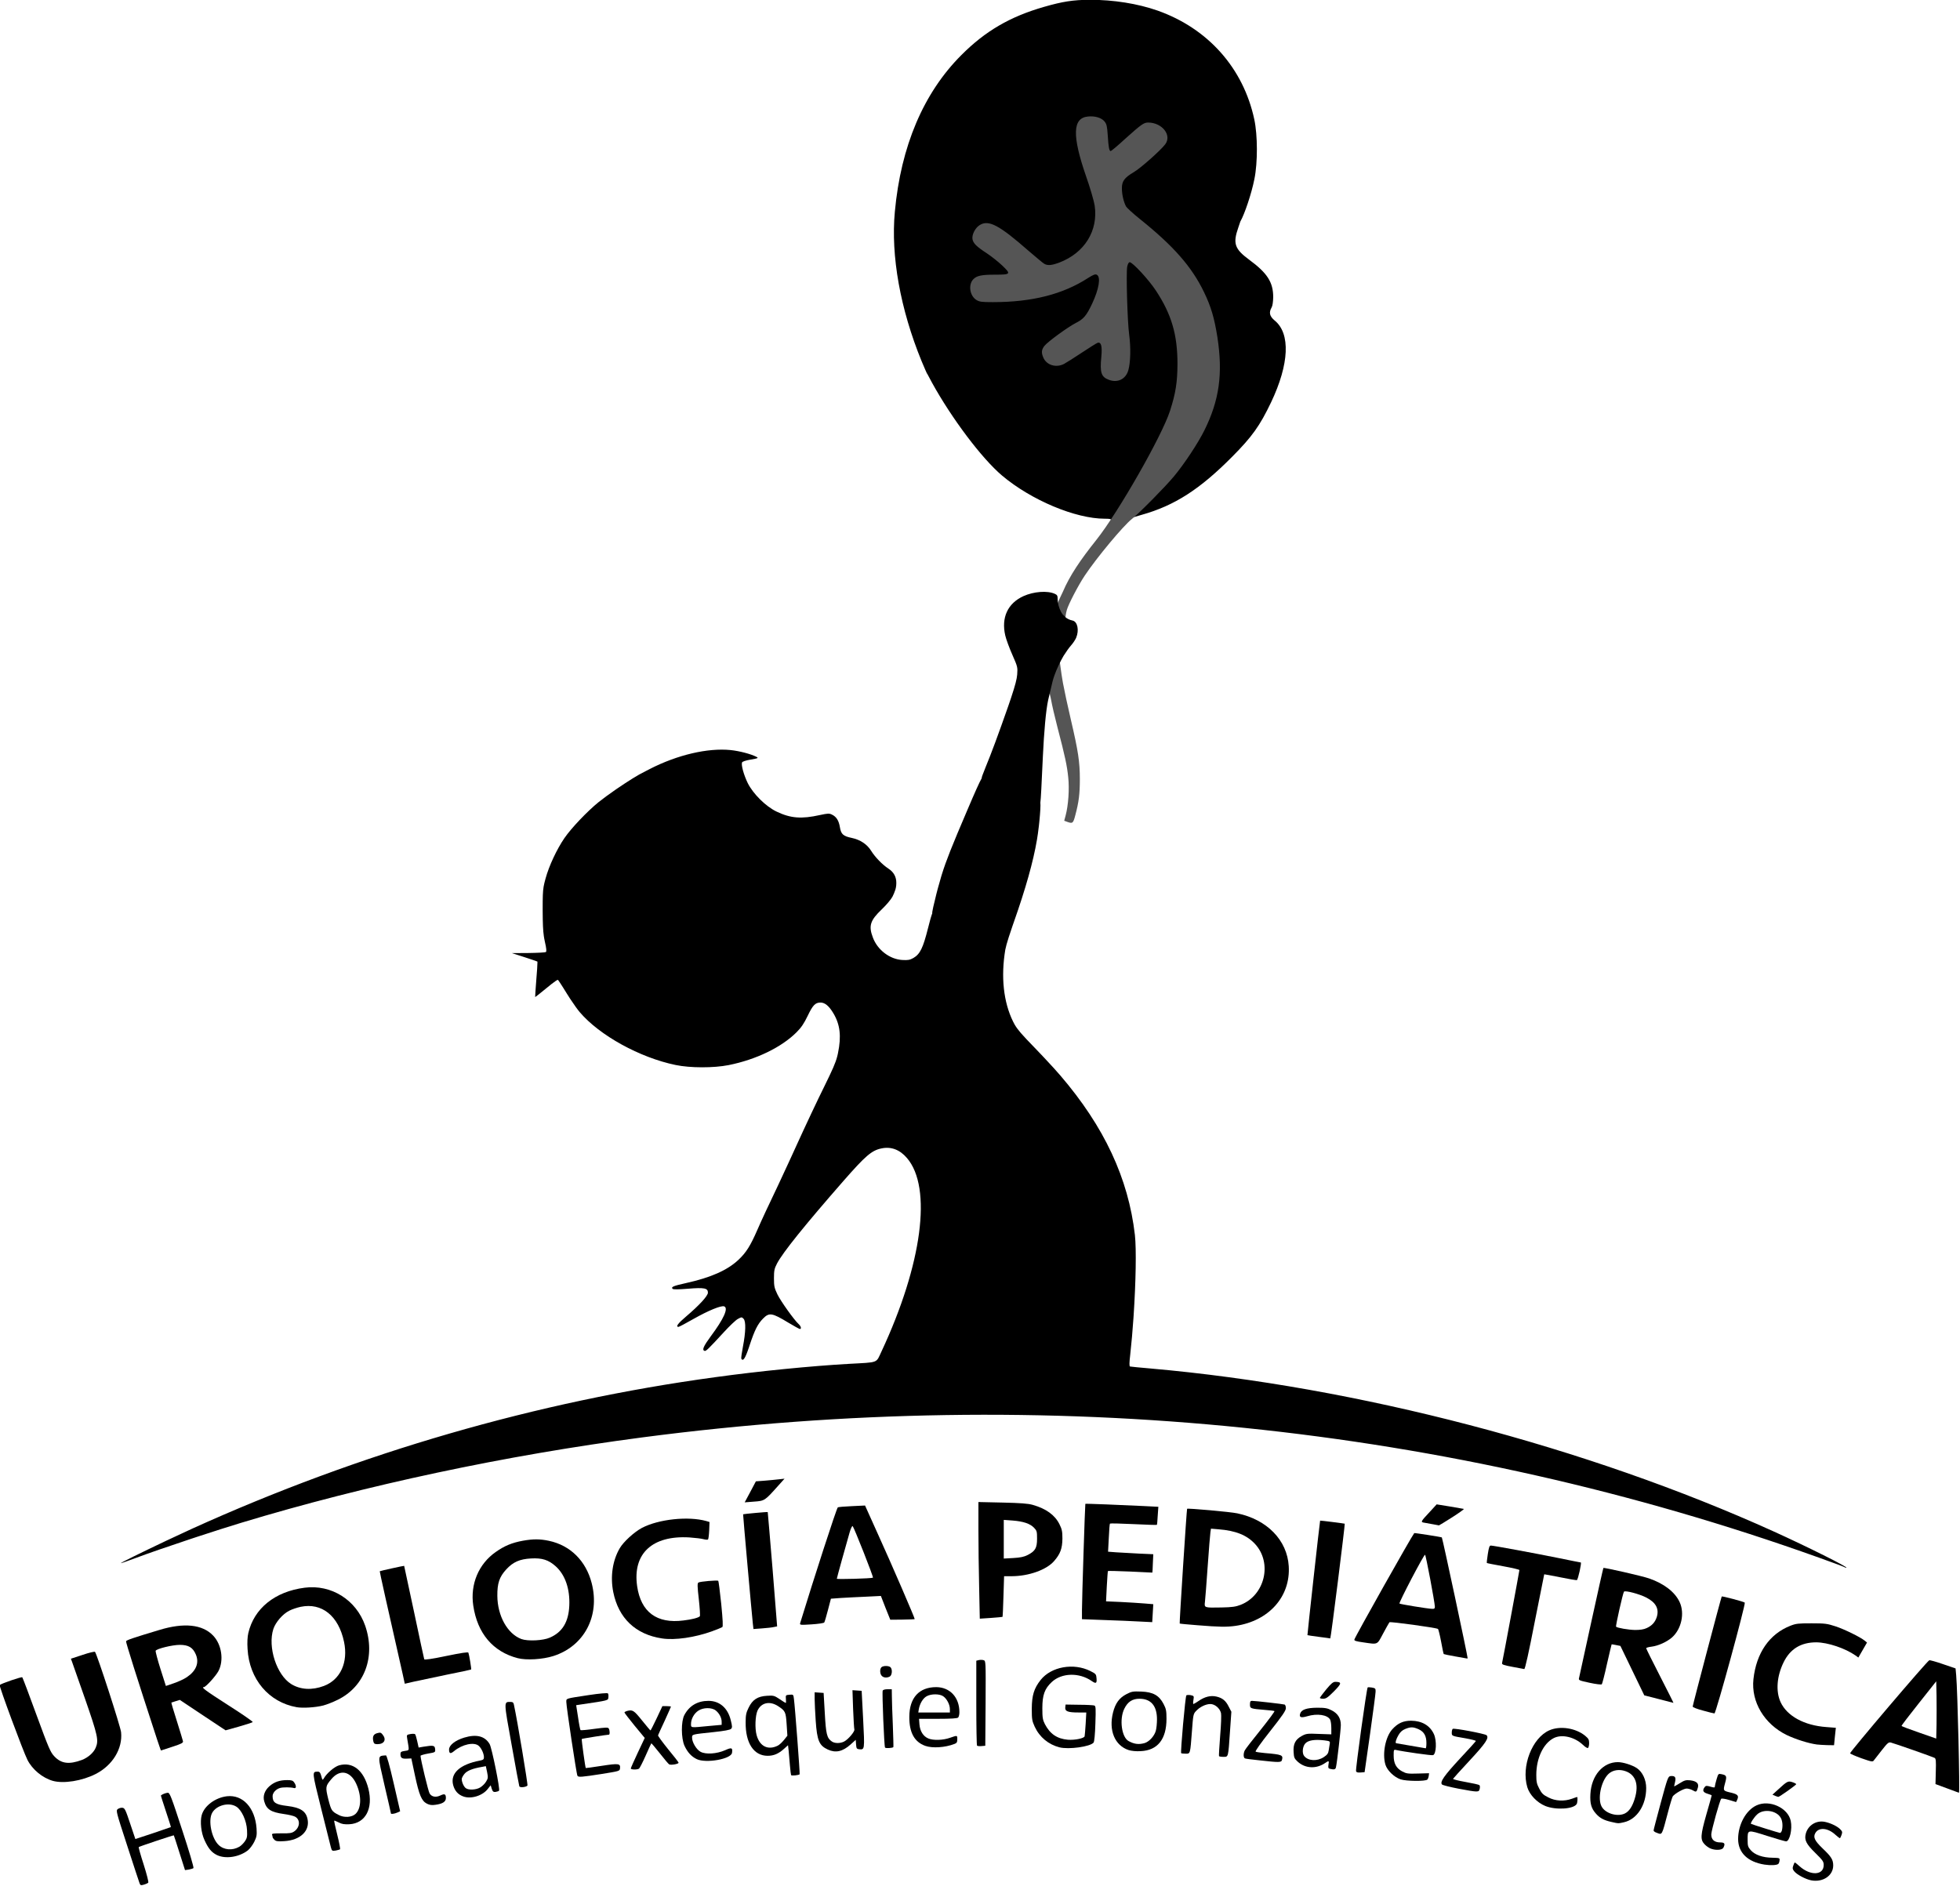 <?xml version="1.0" encoding="UTF-8"?>
<svg width="1855px" height="1785px" viewBox="0 0 1855 1785" version="1.1" xmlns="http://www.w3.org/2000/svg" xmlns:xlink="http://www.w3.org/1999/xlink">
    <title>hospital-exequiel-gonzalez-cortes-logo</title>
    <g id="Page-Black" stroke="none" stroke-width="1" fill="none" fill-rule="evenodd">
        <g id="hospital-exequiel-gonzalez-cortes-logo" transform="translate(-0.32, -0.2)" fill-rule="nonzero">
            <g id="Group" transform="translate(0, 1399.9)" fill="#000000">
                <path d="M1847.32,294.7 C1843.72,293.4 1838.82,291.6 1836.52,290.7 L1832.12,289.1 L1832.42,277.1 C1832.72,267.4 1832.52,265 1831.32,264.3 C1829.52,263.3 1793.62,250.7 1790.02,249.8 C1787.82,249.2 1786.82,250 1781.32,257 C1777.92,261.3 1774.52,265.6 1773.82,266.6 C1772.72,268.2 1771.92,268.1 1761.92,264.6 C1756.12,262.5 1751.32,260.4 1751.32,259.9 C1751.32,258.3 1823.22,173.7 1826.22,171.9 C1826.72,171.6 1832.52,173.2 1839.12,175.5 L1851.12,179.6 L1851.72,186.2 C1853.02,200.7 1855.32,297.3 1854.32,297.3 C1854.02,297.2 1850.92,296.1 1847.32,294.7 L1847.32,294.7 Z M1833.12,205.6 L1832.82,191.8 L1816.32,212.6 C1807.22,224 1799.92,233.6 1800.02,234 C1800.12,234.4 1807.52,237.2 1816.52,240.3 L1832.82,246 L1833.12,232.7 C1833.22,225.3 1833.22,213.1 1833.12,205.6 L1833.12,205.6 Z" id="Shape"></path>
                <path d="M50.22,286 C40.52,283.2 30.92,275.3 26.32,266.2 C22.32,258.4 -0.78,196 0.02,195.3 C1.82,193.8 20.72,187.3 21.42,188 C21.82,188.5 27.92,204.5 34.92,223.8 C46.52,255.4 48.12,259.1 51.82,262.9 C58.32,269.8 65.82,270.7 77.92,266.2 C83.62,264 89.02,259.3 90.92,254.6 C93.82,247.7 92.92,243.2 80.92,208.7 C74.62,190.6 69.02,174.6 68.42,173.1 L67.42,170.4 L78.42,166.8 C84.52,164.7 89.82,163.5 90.22,163.9 C92.12,166 114.42,234.7 114.92,240 C116.52,255.5 106.92,271.3 90.92,279.5 C78.02,286.1 60.42,288.9 50.22,286 L50.22,286 Z" id="Path"></path>
                <path d="M148.92,246.6 C129.52,187.3 119.32,154.8 119.62,153.9 C120.02,152.8 126.12,150.7 151.12,143.2 C174.42,136.1 191.92,137.9 202.02,148.5 C210.12,156.9 212.32,171.9 207.12,182 C204.52,186.9 195.02,197.3 193.22,197.3 C190.32,197.3 194.82,200.6 216.32,214.4 C229.52,222.8 239.92,230 239.52,230.4 C239.12,230.8 233.22,232.7 226.32,234.7 L213.82,238.2 L192.12,223.8 L170.52,209.4 L166.62,210.6 C164.52,211.2 162.72,211.8 162.52,211.9 C162.32,212 164.62,219.9 167.72,229.5 C170.72,239 173.32,247.6 173.52,248.6 C173.72,250.1 171.92,251 163.32,253.8 C157.52,255.7 152.72,257.3 152.62,257.3 C152.52,257.3 150.92,252.5 148.92,246.6 L148.92,246.6 Z M177.12,187.9 C185.92,182 189.02,174.4 185.72,166.5 C182.92,159.8 178.72,157.3 170.52,157.3 C163.32,157.3 148.42,161 147.62,162.9 C147.42,163.6 149.42,171.4 152.22,180.2 L157.32,196.2 L164.92,193.6 C169.02,192.2 174.52,189.7 177.12,187.9 L177.12,187.9 Z" id="Shape"></path>
                <path d="M1719.82,251.6 C1711.72,250.5 1699.92,246.7 1691.42,242.7 C1670.12,232.3 1657.52,211.3 1659.82,189.8 C1662.52,165 1674.92,147 1694.82,139.2 C1700.12,137.1 1702.52,136.9 1714.82,136.9 C1727.42,136.9 1729.62,137.2 1737.32,139.7 C1745.92,142.5 1760.92,149.9 1765.12,153.3 L1767.32,155.1 L1763.22,162.2 L1759.12,169.3 L1756.52,167.4 C1746.62,160.5 1730.32,155 1719.32,154.9 C1704.82,154.9 1694.62,161.1 1688.42,173.7 C1681.92,186.9 1680.82,201.2 1685.52,211.5 C1691.62,224.7 1707.92,233.6 1728.82,235.1 L1737.82,235.8 L1736.92,244.1 L1736.12,252.3 L1729.42,252.2 C1725.82,252.1 1721.52,251.8 1719.82,251.6 L1719.82,251.6 Z" id="Path"></path>
                <path d="M1612.12,219.5 C1606.72,218.1 1602.32,216.4 1602.32,215.7 C1602.32,214.4 1629.32,112 1629.82,111.5 C1630.32,111 1650.72,116.4 1651.62,117.3 C1652.72,118.3 1624.32,222.3 1622.92,222.2 C1622.32,222.2 1617.42,221 1612.12,219.5 Z" id="Path"></path>
                <path d="M281.12,216.3 C254.62,211.6 236.22,189.7 234.62,161.2 C234.22,155.1 234.52,149.6 235.32,146.2 C240.72,122.8 260.52,106.8 288.62,103.2 C313.82,99.9 337.42,114.7 345.92,139.1 C356.02,168.3 345.52,196.8 319.92,209.3 C315.52,211.5 309.32,213.9 306.22,214.7 C298.72,216.6 286.92,217.3 281.12,216.3 L281.12,216.3 Z M306.82,196.2 C322.52,190.3 330.02,173.8 325.92,154.4 C320.72,129.8 304.92,117.1 284.82,121.3 C281.52,122 276.72,123.6 274.22,124.9 C267.92,128 261.12,135.9 259.02,142.3 C253.52,159.4 262.12,185.8 275.92,194.4 C284.72,199.8 295.62,200.4 306.82,196.2 L306.82,196.2 Z" id="Shape"></path>
                <path d="M1570.22,208.6 L1556.52,205.1 L1545.22,181.7 L1533.92,158.3 L1529.92,157.5 C1527.62,157 1525.72,156.7 1525.62,156.8 C1525.52,156.8 1523.52,165.2 1521.22,175.3 C1519.02,185.5 1516.72,194.2 1516.32,194.6 C1515.92,195.1 1510.72,194.5 1504.82,193.2 C1495.12,191.1 1494.22,190.8 1494.72,188.9 C1495.02,187.7 1500.22,163.9 1506.32,135.8 C1512.42,107.8 1517.62,84.7 1517.82,84.5 C1518.32,83.9 1554.82,92.2 1561.02,94.4 C1575.22,99.3 1585.62,107.3 1590.02,116.9 C1594.92,127.6 1591.62,142.4 1582.72,150.3 C1577.72,154.6 1569.72,158.2 1563.42,159 C1560.62,159.3 1558.32,160 1558.32,160.5 C1558.32,161 1564.22,172.9 1571.42,186.9 C1578.62,200.9 1584.32,212.3 1584.12,212.201 C1583.92,212.201 1577.72,210.5 1570.22,208.6 L1570.22,208.6 Z M1558.82,141.4 C1563.82,139.1 1566.72,135.9 1568.32,131 C1570.72,123.3 1567.62,117.3 1558.62,112.6 C1552.12,109.2 1538.62,105.6 1537.32,106.9 C1536.32,108 1529.22,139.5 1529.82,140.1 C1531.02,141.3 1541.62,143.1 1547.82,143.2 C1552.62,143.2 1556.12,142.7 1558.82,141.4 L1558.82,141.4 Z" id="Shape"></path>
                <path d="M381.42,184.9 C367.12,122 359.52,87.8 359.72,87.6 C360.02,87.3 382.62,82.3 382.82,82.5 C382.92,82.7 387.12,102.4 392.22,126.3 C397.22,150.2 401.62,170.3 401.82,170.9 C402.02,171.7 408.72,170.7 422.72,167.8 C436.82,164.9 443.32,163.9 443.62,164.7 C444.42,166.8 446.62,180.3 446.22,180.6 C446.02,180.8 435.52,183.1 422.82,185.6 C410.22,188.2 396.12,191.2 391.62,192.2 L383.42,194.1 L381.42,184.9 L381.42,184.9 Z" id="Path"></path>
                <path d="M1431.72,178.1 C1423.22,176.5 1421.62,175.9 1421.92,174.5 C1422.72,171.4 1438.32,87.4 1438.32,86.5 C1438.32,86 1431.42,84.4 1423.12,82.9 C1414.72,81.4 1407.72,80 1407.52,79.8 C1407.32,79.6 1407.72,75.9 1408.42,71.4 C1409.42,64.9 1410.02,63.3 1411.32,63.3 C1413.62,63.3 1452.12,70.4 1476.32,75.3 C1487.02,77.5 1496.02,79.3 1496.42,79.3 C1497.42,79.3 1493.82,95.6 1492.72,96 C1492.22,96.2 1485.02,95 1476.82,93.3 C1468.72,91.7 1461.92,90.4 1461.82,90.5 C1461.72,90.7 1457.72,110.9 1452.82,135.6 C1447.32,163.9 1443.72,180.3 1442.92,180.2 C1442.32,180.1 1437.22,179.2 1431.72,178.1 L1431.72,178.1 Z" id="Path"></path>
                <path d="M490.32,169.9 C466.82,163.8 452.12,146.4 448.22,120.1 C445.22,99.9 453.32,80.6 469.62,69.3 C477.72,63.6 484.82,60.6 495.32,58.7 C505.02,57 511.22,57 519.82,58.8 C540.12,63.1 554.92,77.8 560.32,98.9 C568.32,130 553.22,158.6 523.92,167.9 C513.82,171.1 498.52,172 490.32,169.9 Z M520.82,150.4 C532.62,145.2 538.42,135.6 539.12,120.2 C539.82,104.3 535.22,91 526.22,82.9 C519.52,76.9 513.42,74.9 502.92,75.5 C492.12,76.1 485.82,78.9 479.42,85.9 C472.92,93 470.92,99 471.02,110.8 C471.12,129.9 480.62,146.9 493.82,151.8 C499.92,154 514.42,153.3 520.82,150.4 Z" id="Shape"></path>
                <path d="M1377.42,168.2 C1371.72,167.2 1366.92,166.2 1366.72,166 C1366.52,165.8 1365.32,160.5 1364.22,154.2 C1363.02,147.9 1361.72,142.6 1361.22,142.2 C1359.22,141 1316.12,135.1 1315.32,135.9 C1314.92,136.4 1312.22,141.2 1309.32,146.6 C1303.42,157.6 1304.82,157 1290.32,154.9 C1283.82,154 1281.92,153.4 1282.12,152.3 C1282.72,149.7 1336.12,54.8 1338.82,51.5 C1339.02,51.2 1364.62,55.2 1364.92,55.6 C1365.62,56.6 1389.32,167.5 1389.32,169.9 C1389.32,170.4 1390.12,170.5 1377.42,168.2 L1377.42,168.2 Z M1358.32,121.1 C1358.12,116.5 1349.82,72.2 1349.02,72 C1347.92,71.7 1324.02,117.4 1324.82,118.2 C1325.52,118.8 1350.92,123 1355.62,123.2 C1357.82,123.3 1358.32,122.9 1358.32,121.1 L1358.32,121.1 Z" id="Shape"></path>
                <path d="M626.82,151.2 C601.82,147.4 585.72,132.1 580.72,107.3 C577.82,92.6 580.02,77.6 586.82,65.9 C590.32,59.8 600.52,50.5 607.82,46.6 C623.62,38.3 651.72,35.3 668.82,40.1 L671.82,41 L671.52,48.9 C671.32,53.2 670.82,57.1 670.42,57.5 C670.02,57.9 668.22,57.8 666.32,57.3 C664.42,56.7 658.32,56 652.82,55.6 C617.62,53.5 598.92,70.9 603.32,101.7 C606.82,126.2 621.92,137.5 647.22,134.2 C654.92,133.3 661.12,131.7 662.62,130.3 C663.12,129.9 662.62,122.7 661.72,114.3 C660.32,102 660.22,99 661.32,98.3 C662.92,97.3 679.22,95.9 680.12,96.7 C680.42,97.1 681.72,106.9 682.92,118.6 C684.42,134 684.72,140 683.92,140.5 C683.32,140.9 679.02,142.7 674.32,144.4 C658.02,150.3 639.02,153.1 626.82,151.2 L626.82,151.2 Z" id="Path"></path>
                <path d="M1248.42,149.7 C1242.72,149 1237.92,148.2 1237.72,148.1 C1237.52,147.8 1249.42,40.1 1249.72,39.7 C1249.92,39.5 1272.72,42.4 1273.02,42.6 C1273.42,43.1 1259.92,151.3 1259.32,151.2 C1259.02,151.1 1254.12,150.4 1248.42,149.7 L1248.42,149.7 Z" id="Path"></path>
                <path d="M712.82,137.1 C711.82,127.8 703.42,33.9 703.62,33.7 C703.92,33.4 726.62,31.3 726.92,31.6 C727.02,31.7 729.02,56.1 731.52,85.8 L735.82,139.8 L732.82,140.4 C731.22,140.8 726.12,141.4 721.62,141.7 L713.42,142.3 L712.82,137.1 L712.82,137.1 Z" id="Path"></path>
                <path d="M1133.42,138.7 C1124.42,138 1116.92,137.3 1116.82,137.1 C1116.42,136.7 1123.42,28.9 1123.82,28.5 C1124.42,27.8 1164.82,31.4 1171.32,32.8 C1199.52,38.7 1218.52,58.2 1220.02,82.8 C1221.82,111.6 1201.22,134.7 1169.72,139.3 C1161.22,140.5 1154.32,140.4 1133.42,138.7 L1133.42,138.7 Z M1174.52,119.4 C1197.42,110.4 1204.72,79.9 1188.22,61.9 C1180.52,53.5 1170.02,49.2 1153.62,47.9 L1146.42,47.3 L1145.92,50.5 C1145.62,52.3 1144.42,66.9 1143.32,82.8 C1142.22,98.8 1141.02,113.9 1140.72,116.5 C1140.02,122.3 1139.92,122.2 1156.32,121.9 C1166.52,121.7 1169.92,121.2 1174.52,119.4 L1174.52,119.4 Z" id="Shape"></path>
                <path d="M757.62,136.7 C770.72,93.9 791.92,28.4 793.22,27.2 C793.52,26.8 799.52,26.3 806.42,26 L819.02,25.4 L830.82,51.6 C844.12,80.8 866.42,132.5 866.02,132.9 C865.92,133.1 860.62,133.3 854.32,133.4 L842.92,133.5 L838.42,122.3 L834.02,111 L819.92,111.7 C812.22,112 801.52,112.6 796.22,112.9 L786.72,113.6 L783.92,124.3 C782.42,130.2 780.82,135.5 780.42,136.1 C780.12,136.7 774.72,137.5 768.42,137.9 C757.62,138.6 757.12,138.5 757.62,136.7 L757.62,136.7 Z M826.52,93.7 C827.22,93.3 808.72,46.4 807.32,44.9 C806.82,44.4 805.52,47.1 804.42,50.9 C800.92,63 792.32,93.9 792.32,94.7 C792.32,95.4 825.12,94.5 826.52,93.7 Z" id="Shape"></path>
                <path d="M1078.82,135.2 C1072.22,134.8 1057.22,134.2 1045.62,133.8 L1024.32,133 L1024.32,124.4 C1024.32,113.5 1027.22,24.1 1027.52,23.8 C1027.82,23.5 1062.72,24.9 1082.72,25.9 L1096.62,26.6 L1096.02,35 C1095.82,39.6 1095.42,43.6 1095.22,43.7 C1095.02,43.9 1085.02,43.6 1073.12,43 C1061.12,42.4 1051.12,42.2 1050.82,42.5 C1050.52,42.7 1050.02,48.8 1049.72,56 L1049.02,69.1 L1056.92,69.7 C1061.22,70 1070.92,70.5 1078.32,70.9 L1091.82,71.5 L1091.42,80.1 C1091.32,84.9 1091.02,88.8 1090.92,88.9 C1090.92,88.9 1081.52,88.5 1070.02,87.9 C1058.62,87.4 1049.12,87.2 1048.92,87.4 C1048.72,87.6 1048.22,94.2 1047.82,101.9 L1047.12,116.1 L1061.02,116.7 C1068.62,117.1 1078.62,117.7 1083.32,118.1 L1091.82,118.8 L1091.32,127.3 L1090.82,135.8 L1078.82,135.2 L1078.82,135.2 Z" id="Path"></path>
                <path d="M927.02,103.1 C926.62,87 926.32,62.2 926.32,47.9 L926.32,22.1 L949.12,22.6 C966.12,23 973.32,23.5 977.82,24.8 C990.42,28.4 998.72,34.4 1003.02,43.1 C1005.42,47.9 1005.82,50 1005.82,56.8 C1005.72,66 1003.82,71.3 997.92,78 C990.72,86.3 974.02,92.2 958.22,92.3 L950.62,92.3 L950.02,111.4 C949.72,121.9 949.32,130.7 949.12,130.8 C948.92,130.9 944.02,131.4 938.22,131.8 L927.62,132.5 L927.02,103.1 L927.02,103.1 Z M973.02,72.2 C980.12,68.5 981.82,65.6 981.82,56.8 C981.82,50 981.62,49.2 978.92,46.4 C975.12,42.5 968.82,40.4 958.62,39.6 L950.32,39 L950.32,57.3 L950.32,75.6 L959.32,75.1 C966.12,74.7 969.52,74 973.02,72.2 L973.02,72.2 Z" id="Shape"></path>
                <path d="M1356.82,43.2 C1354.12,42.7 1350.32,42.1 1348.52,41.7 C1344.62,41.1 1344.62,40.9 1353.42,31.5 L1360.02,24.3 L1372.42,26.3 C1379.22,27.4 1385.22,28.5 1385.72,28.6 C1386.22,28.8 1381.22,32.4 1374.62,36.6 C1368.02,40.8 1362.42,44.2 1362.22,44.2 C1362.02,44.1 1359.62,43.7 1356.82,43.2 L1356.82,43.2 Z" id="Path"></path>
                <path d="M710.42,12.5 L715.72,2.5 L723.82,1.9 C728.22,1.5 734.32,1 737.32,0.6 L742.82,0 L736.62,6.9 C724.22,20.8 724.02,21 714.02,21.7 L705.12,22.4 L710.42,12.5 L710.42,12.5 Z" id="Path"></path>
            </g>
            <path d="M1031.82,5.68434189e-14 C1054.32,5.68434189e-14 1076.92,3.6 1095.82,10.2 C1143.62,27.1 1177.02,64.7 1187.42,113.2 C1190.62,128.2 1190.72,154 1187.52,169.7 C1184.766,183.632 1178.207,202.878 1174.326,209.689 L1174.212,209.884 C1173.941,210.766 1173.194,213.038 1172.32,215.5 C1167.02,230.6 1168.72,235.8 1182.52,246 C1199.82,258.7 1205.32,267.4 1205.32,281.5 C1205.22,285.8 1204.72,289.7 1203.82,291.2 C1201.02,296.1 1201.92,299.6 1206.72,303.6 C1221.82,315.9 1220.52,344.8 1203.32,381 C1192.72,403.2 1185.32,413.6 1166.52,432.5 C1135.92,463.4 1111.92,478.8 1080.92,487.5 L1072.32,490 L1072.32,487.9 C1072.32,486.5 1077.42,480.7 1086.82,471.2 C1104.62,453.3 1113.02,443.3 1123.82,427.2 C1140.92,401.6 1149.62,378.9 1151.82,354.2 C1152.62,345.1 1149.42,317.6 1145.82,303.7 C1142.92,292.3 1137.72,279.9 1130.72,268.1 C1129.279,265.698 1127.976,263.48 1127.011,261.802 C1126.572,261.552 1126.32,261.201 1126.32,260.8 C1126.32,260.715 1126.312,260.631 1126.297,260.546 C1126.045,260.101 1125.836,259.725 1125.678,259.431 C1125.432,259.175 1125.134,258.957 1124.82,258.8 C1124.039,258.507 1123.352,257.355 1123.321,256.276 C1123.011,255.937 1122.675,255.575 1122.32,255.2 C1121.985,254.845 1121.665,254.482 1121.368,254.123 C1120.788,253.928 1120.342,253.371 1120.321,252.745 C1119.915,252.151 1119.611,251.619 1119.45,251.217 C1119.408,251.205 1119.364,251.2 1119.32,251.2 C1118.72,251.2 1118.02,250.6 1117.82,250 C1116.12,245.8 1093.92,224.7 1075.92,210.4 C1063.22,200.2 1060.92,197.1 1059.72,187.8 C1059.12,183.8 1058.72,183.2 1056.72,183.2 C1054.497,183.2 1054.329,182.92 1054.321,176.578 L1054.32,175.9 C1054.32,165.8 1056.02,163 1066.42,156.1 C1071.32,152.8 1079.32,145.9 1085.62,139.5 C1094.52,130.4 1096.32,128 1096.32,125.4 C1096.32,122.7 1095.82,122.2 1091.62,120.8 C1085.82,118.8 1085.72,118.8 1068.42,134.5 L1055.52,146.2 L1049.42,146.2 C1042.32,146.2 1041.62,145.5 1040.82,136.6 C1040.638,134.596 1040.272,131.487 1039.878,128.346 L1039.738,127.238 C1039.527,125.579 1039.313,123.946 1039.12,122.5 C1038.02,114.4 1038.02,114.4 1034.82,113.8 C1028.82,112.6 1023.82,116.2 1022.32,122.6 C1020.92,129 1023.82,142.6 1031.22,164 C1039.72,188.3 1041.32,197.5 1039.52,210.9 C1036.92,230.2 1025.22,244.4 1005.72,251.8 C998.62,254.4 989.32,255 985.62,252.9 C984.459,252.223 978.147,246.956 971.306,241.089 L970.62,240.5 C954.976,226.713 947.745,221.244 940.42,217.456 L939.92,217.2 C934.42,214.4 933.92,214.3 931.22,215.8 C928.12,217.4 924.32,222.6 924.32,225.3 C924.32,227.4 928.52,231.2 937.32,237 C941.42,239.7 947.82,244.7 951.62,248.1 C957.72,253.8 958.32,254.7 958.32,258.3 L958.32,258.576 C958.314,263 957.986,263.008 941.62,263.4 C931.12,263.7 929.12,264 926.62,265.8 C920.42,270.4 920.62,276.5 927.32,281 C930.12,282.9 931.92,283.2 939.82,283.2 C974.02,283.2 1004.02,275.3 1027.42,260.2 C1033.72,256.1 1037.72,255.3 1041.42,257.2 C1043.02,258.1 1043.32,259.4 1043.32,265.2 C1043.32,272.9 1041.62,282.2 1040.22,282.2 L1040.164,282.206 C1039.998,283.392 1039.707,284.174 1039.339,284.199 C1039.326,284.36 1039.32,284.528 1039.32,284.7 C1039.32,286.1 1038.92,287.2 1038.32,287.2 L1038.305,287.203 C1038.239,288.213 1037.949,288.794 1037.307,289.047 C1037.164,291.231 1035.693,293.832 1034.228,294.806 C1034,296.709 1033.347,298.173 1032.32,299.2 C1031.937,299.584 1031.577,299.992 1031.272,300.377 C1031.185,301.357 1030.948,301.813 1030.32,302.023 L1030.32,302 C1030.32,304.406 1021.106,309.831 1015.846,310.983 C1014.868,312.915 1012.528,314.711 1010.359,315.117 C1009.953,315.741 1009.436,316.29 1008.92,316.6 C1007.82,317.2 1006.12,318.5 1005.12,319.4 C1004.12,320.4 1002.92,321.2 1002.32,321.2 C1002.227,321.2 1002.098,321.239 1001.942,321.31 C1001.641,322.148 1001.007,322.598 999.839,322.836 C999.535,323.104 999.225,323.395 998.92,323.7 C997.817,324.803 996.341,325.72 995.178,326.059 C994.886,326.92 994.162,327.865 993.32,328.4 C992.883,328.679 992.477,329.02 992.146,329.375 C991.981,329.985 991.7,330.491 991.348,330.686 C991.329,330.76 991.32,330.832 991.32,330.9 C991.32,331.301 990.959,331.669 990.387,331.911 C989.716,333.865 991.061,337.179 993.92,339.8 C999.352,345.038 1000.268,344.913 1019.484,332.123 L1020.696,331.316 C1020.902,331.179 1021.11,331.04 1021.32,330.9 C1031.923,323.8 1035.267,321.987 1038.902,321.475 L1039.21,321.435 C1039.313,321.422 1039.416,321.411 1039.52,321.4 C1044.02,321 1044.32,321.1 1045.42,323.8 C1046.12,325.7 1046.32,330.5 1045.92,337.8 C1045.22,350.3 1046.02,353.5 1050.42,355.8 C1062.72,362.1 1069.42,346.7 1065.92,319.9 C1065.235,314.643 1064.607,304.161 1064.258,293.497 L1064.216,292.164 C1064.128,289.274 1064.062,286.386 1064.02,283.6 L1063.851,275.434 C1063.5,274.618 1063.399,272.937 1063.395,269.484 L1063.395,268.891 C1063.397,267.773 1063.407,266.485 1063.42,265 C1063.42,264.449 1063.423,263.892 1063.427,263.334 L1063.436,262.495 L1063.448,261.657 C1063.53,256.495 1063.791,251.509 1064.12,249.7 C1064.82,245.8 1064.92,245.7 1069.22,245.4 C1073.52,245.1 1073.82,245.3 1081.42,252.9 C1086.328,257.735 1088.266,259.914 1088.965,261.843 C1094.663,267.114 1103.89,281.407 1108.72,293 C1120.62,321.3 1121.32,358.6 1110.72,392 C1109.001,397.281 1103.021,410.178 1096.137,423.793 L1095.553,424.945 C1095.456,425.137 1095.358,425.329 1095.26,425.522 L1094.578,426.858 L1093.892,428.195 C1090.224,435.329 1086.408,442.456 1082.92,448.6 C1080.405,452.981 1078.285,456.836 1077.575,458.241 L1077.485,458.421 C1077.377,458.639 1077.32,458.77 1077.32,458.8 C1077.32,459 1078.22,459.2 1079.32,459.2 C1084.22,459.2 1080.02,469.1 1067.42,487.4 C1063.52,493.1 1062.32,494.2 1059.92,494.2 C1057.52,494.2 1057.22,494 1058.32,492.7 C1059.32,491.5 1059.32,491.2 1058.02,491.2 C1057.22,491.2 1056.32,491.9 1055.92,492.7 C1055.62,493.5 1054.42,494.2 1053.22,494.2 C1051.72,494.2 1051.32,493.7 1051.72,492.7 C1052.12,491.5 1051.12,491.2 1045.92,491.2 C1018.12,491.2 976.22,473.6 948.62,450.3 C929.52,434.1 901.02,396.3 882.32,362.3 C880.6,359.163 879.059,356.282 877.982,354.175 C877.945,354.192 877.925,354.2 877.92,354.2 C877.72,354.2 875.32,348.7 872.52,342 C852.42,292.9 843.32,242.4 847.22,200.7 C852.92,138.5 874.42,88 910.32,52.2 C932.82,29.6 956.32,15.9 988.42,6.7 C1006.12,1.6 1015.92,0.1 1031.82,5.68434189e-14 Z" id="Combined-Shape" fill="#000000"></path>
            <g id="Group" transform="translate(918.551, 110.351)" fill="#555555">
                <path d="M91.669,667.749 L88.969,666.749 L90.369,661.549 C92.869,652.049 93.969,636.649 92.769,625.649 C91.669,614.749 89.869,606.149 82.469,577.849 C79.969,568.249 77.369,556.949 76.669,552.849 C76.048,549.124 74.694,545.138 74.56,542.558 C74.435,540.151 75.462,539.185 76.669,534.938 C78.169,529.838 80.505,521.454 81.505,519.454 C82.369,517.766 83.929,513.558 84.36,513.822 C85.008,516.487 85.704,524.808 87.769,536.349 C88.969,542.949 92.369,558.749 95.369,571.549 C102.169,600.649 103.769,611.049 103.769,627.349 C103.769,641.449 102.769,649.149 99.569,661.149 C97.469,669.349 96.969,669.649 91.669,667.749 Z M87.666,450.074 C94.266,434.574 104.369,419.749 119.269,401.049 C140.169,374.849 181.469,302.449 189.069,278.849 C194.469,262.149 196.069,251.749 196.169,234.349 C196.169,206.649 190.569,187.449 175.769,164.949 C168.969,154.549 153.269,137.649 150.869,138.049 C149.869,138.249 149.069,139.949 148.569,142.349 C147.469,148.849 148.769,194.349 150.469,206.849 C152.069,218.849 151.769,232.749 149.669,240.249 C147.269,248.749 139.569,252.549 131.169,249.349 C123.969,246.649 122.669,242.549 124.069,227.849 C125.069,217.549 123.969,213.349 120.569,214.349 C119.469,214.749 112.569,219.049 105.369,223.849 C98.169,228.649 90.669,233.349 88.769,234.349 C81.169,238.249 72.169,235.449 69.169,228.249 C67.169,223.549 67.469,220.949 70.169,217.349 C73.169,213.449 92.369,199.449 99.969,195.549 C107.169,191.949 110.069,188.649 115.369,177.349 C121.869,163.549 123.769,152.049 119.869,149.949 C118.369,149.149 116.769,149.749 111.769,152.849 C87.769,168.449 58.569,175.849 21.369,175.849 C10.969,175.849 8.769,175.549 5.969,173.849 C-0.431,169.949 -2.031,159.449 2.869,154.249 C6.069,150.849 10.669,149.849 23.269,149.849 C38.469,149.849 38.869,149.349 30.269,141.149 C26.469,137.549 19.869,132.349 15.769,129.649 C5.969,123.249 2.969,120.249 2.169,116.349 C1.369,112.049 4.769,105.449 9.069,102.849 C17.469,97.649 27.469,102.949 55.069,127.149 C62.169,133.249 68.869,138.849 70.069,139.549 C73.369,141.449 77.069,141.049 84.169,138.449 C108.269,129.349 121.369,108.149 117.769,84.249 C117.069,79.949 113.469,67.449 109.569,56.449 C96.369,18.249 96.869,1.549 111.369,0.149 C118.069,-0.551 124.069,1.249 127.069,4.749 C129.069,7.249 129.569,9.049 130.169,17.849 C130.869,29.349 131.569,32.849 132.969,32.849 C133.469,32.849 139.769,27.649 146.769,21.149 C161.969,7.549 164.269,5.849 168.369,5.849 C181.669,5.849 191.069,17.849 184.569,26.449 C179.869,32.549 161.369,48.949 154.769,52.849 C145.969,58.049 143.469,61.349 143.569,68.249 C143.569,73.949 145.169,80.749 147.369,85.049 C148.169,86.549 154.069,91.949 160.569,97.149 C192.269,122.549 209.669,142.249 221.269,166.349 C227.869,179.949 231.069,190.749 233.969,209.149 C239.269,243.749 235.769,268.749 221.569,297.349 C215.569,309.449 202.469,329.249 192.769,340.849 C184.169,351.149 160.269,375.349 152.969,381.149 C144.669,387.749 119.769,417.649 108.369,434.749 C101.969,444.349 92.869,462.159 91.469,467.149 C90.536,470.476 90.069,473.67 90.069,476.73 L86.969,470.349 C84.669,467.106 81.79,466.065 82.271,462.572 C82.607,460.142 85.983,453.972 87.666,450.074 Z M170.769,349.749 C172.769,345.449 173.669,344.249 175.569,343.249 C178.969,341.549 181.769,338.649 181.769,336.949 C181.769,336.049 182.769,334.849 184.069,334.349 C185.269,333.749 186.369,332.349 186.569,331.249 C186.769,330.049 187.769,328.849 188.869,328.549 C189.969,328.249 190.769,327.149 190.769,325.949 C190.769,324.749 191.369,323.849 192.269,323.849 C193.069,323.849 193.769,322.949 193.769,321.849 C193.769,320.749 194.269,319.849 194.769,319.849 C195.369,319.849 195.769,319.249 195.769,318.449 C195.769,317.749 196.669,316.849 197.769,316.549 C199.169,316.249 199.769,315.149 199.769,313.449 C199.769,312.049 200.269,310.849 200.769,310.849 C201.369,310.849 201.769,310.149 201.769,309.349 C201.769,308.549 202.469,307.849 203.269,307.849 C204.169,307.849 204.769,306.949 204.769,305.349 C204.769,303.849 205.369,302.849 206.269,302.849 C207.069,302.849 207.969,301.649 208.269,300.149 C209.269,295.649 212.969,287.949 214.369,287.449 C215.169,287.149 215.769,285.549 215.769,283.849 C215.769,282.249 216.269,280.849 216.769,280.849 C217.369,280.849 217.769,279.749 217.769,278.449 C217.769,277.149 218.469,275.849 219.269,275.449 C220.069,275.149 220.769,273.649 220.769,272.149 C220.769,270.549 221.869,264.849 223.269,259.449 C224.669,253.949 226.069,246.449 226.469,242.649 C226.769,238.949 227.469,235.849 227.869,235.849 C228.369,235.849 228.769,232.749 228.769,228.849 C228.769,225.049 228.369,221.849 227.969,221.849 C227.269,221.849 225.469,210.649 224.069,197.149 C223.769,194.749 223.169,192.849 222.669,192.849 C222.169,192.849 221.769,191.849 221.769,190.749 C221.769,187.649 219.569,180.849 218.569,180.849 C218.169,180.849 217.769,179.749 217.769,178.349 C217.769,176.949 217.369,175.849 216.769,175.849 C216.269,175.849 215.469,174.649 215.169,173.149 C214.369,170.049 211.869,164.649 210.769,163.849 C210.369,163.549 209.069,161.249 207.769,158.649 C206.469,155.949 205.069,153.849 204.669,153.849 C204.269,153.849 203.669,153.049 203.369,152.149 C203.069,151.149 201.769,149.149 200.569,147.749 C199.269,146.249 197.169,143.549 195.769,141.749 C190.769,134.949 166.969,112.049 154.969,102.449 C146.469,95.649 142.069,91.449 140.969,88.949 C140.069,86.949 139.069,85.149 138.769,84.849 C138.469,84.549 137.669,81.549 136.969,78.049 C135.369,70.349 137.169,52.849 139.569,52.849 C140.269,52.849 142.769,51.549 145.069,49.949 C147.369,48.449 150.669,46.449 152.369,45.549 C155.469,43.949 176.069,25.149 178.569,21.649 C179.769,19.949 179.669,19.449 178.169,17.649 C174.569,13.749 172.869,13.449 168.969,16.149 C166.969,17.549 160.069,23.249 153.769,28.849 C141.469,39.849 139.669,40.849 133.869,40.849 C129.869,40.849 124.769,37.749 124.769,35.349 C124.769,34.649 124.269,33.849 123.769,33.649 C122.069,33.149 121.169,21.849 122.769,21.849 C123.669,21.849 123.869,20.449 123.569,16.849 C122.669,7.549 115.969,3.949 111.369,10.149 C109.669,12.449 109.269,14.349 109.469,19.249 C109.669,28.249 111.169,34.849 117.869,55.849 C124.669,76.749 126.269,85.849 125.269,97.249 C123.469,118.449 114.069,132.149 94.869,141.649 C86.169,146.049 84.869,146.349 76.569,146.749 C65.869,147.149 66.169,147.249 47.769,130.949 C35.369,119.849 18.769,107.849 15.869,107.849 C13.869,107.849 9.769,111.849 9.769,113.849 C9.769,115.649 12.669,118.449 16.769,120.749 C22.069,123.649 34.169,133.449 39.369,139.149 C44.569,144.749 44.869,145.349 44.569,149.649 C44.269,153.749 43.969,154.249 41.269,155.049 C39.669,155.549 32.269,156.149 24.869,156.549 C13.169,157.049 11.169,157.449 8.969,159.349 C5.669,162.249 6.669,165.249 12.069,167.849 C16.569,170.049 26.769,170.649 26.769,168.749 C26.769,167.949 29.269,167.749 34.769,168.049 C39.169,168.349 42.769,168.249 42.769,167.849 C42.769,167.449 45.869,166.849 49.569,166.549 C53.369,166.149 60.869,164.749 66.369,163.349 C71.769,161.949 76.969,160.849 77.869,160.849 C78.869,160.849 79.769,160.349 79.969,159.849 C80.169,159.249 82.069,158.549 84.269,158.149 C86.469,157.849 89.069,156.749 90.069,155.749 C91.069,154.649 92.769,153.849 93.769,153.849 C94.869,153.849 95.769,153.449 95.769,152.949 C95.769,151.949 96.769,151.549 102.069,150.449 C103.569,150.049 104.769,149.149 104.769,148.349 C104.769,147.549 105.469,146.849 106.269,146.849 C107.069,146.849 107.769,146.449 107.769,146.049 C107.769,144.749 119.469,142.549 122.369,143.249 C127.469,144.549 128.069,146.049 127.569,156.649 C127.069,166.949 125.669,171.949 120.269,183.349 C115.969,192.349 110.769,198.049 103.269,201.849 C96.269,205.349 75.969,220.249 75.069,222.449 C74.469,224.149 77.369,227.749 80.269,228.849 C82.669,229.749 86.769,228.049 86.769,226.149 C86.769,225.449 87.669,224.849 88.769,224.849 C91.169,224.849 111.669,211.349 112.469,209.249 C113.369,206.949 124.869,207.349 127.869,209.749 C130.169,211.649 130.269,212.149 130.269,225.649 C130.269,235.449 130.669,239.949 131.569,241.049 C132.969,242.849 137.769,244.049 137.769,242.749 C137.769,242.249 138.669,241.849 139.669,241.849 C142.069,241.849 142.469,240.749 143.369,231.949 C143.669,228.049 144.469,224.849 144.869,224.849 C145.369,224.849 145.769,223.049 145.769,220.849 C145.769,218.649 145.369,216.849 144.869,216.849 C143.369,216.849 142.369,202.749 142.669,184.149 C142.869,173.649 142.669,165.849 142.069,165.849 C141.569,165.849 141.169,159.249 141.169,151.149 C141.269,133.549 141.869,132.249 150.469,131.149 L155.669,130.549 L165.469,140.449 C184.769,159.949 196.469,181.449 201.469,206.549 C204.069,219.749 203.869,246.749 200.969,261.349 C198.569,273.549 193.469,289.549 186.369,306.849 C180.169,321.949 165.069,352.249 162.669,354.449 C161.669,355.349 160.769,356.849 160.769,357.749 C160.769,358.749 161.269,358.549 162.069,356.949 C162.669,355.649 163.969,354.249 164.769,353.849 C168.969,351.949 170.169,351.049 170.769,349.749 Z" id="Combined-Shape"></path>
            </g>
            <g id="Group" transform="translate(922.433, 113.619)" fill="#555555">
                <path d="M161.226,337.224 C164.098,332.198 174.946,309.112 184.501,289.581 C188.955,280.475 193.27,263.549 194.887,255.195 C197.587,240.895 197.087,219.081 194.587,206.281 C189.687,181.381 177.887,159.681 158.787,140.381 C148.387,129.981 146.787,129.281 142.387,133.981 C140.587,135.881 140.387,137.481 140.387,147.881 C140.387,154.281 141.687,170.104 141.687,178.081 C141.687,186.058 141.687,188.871 142.387,194.581 C143.087,200.137 143.23,204.081 143.587,206.581 C143.944,209.081 144.887,213.681 144.887,217.581 C144.887,221.481 144.508,222.356 144.508,224.813 C144.508,227.269 143.944,229.638 143.544,232.638 C143.144,235.638 140.887,239.798 138.887,241.581 C136.887,243.364 132.919,244.021 130.979,244.021 C129.038,244.021 126.187,242.481 124.887,241.081 C122.687,238.681 122.487,237.881 122.887,230.281 C123.687,213.381 123.587,211.581 121.187,209.581 C118.487,207.481 113.944,207.481 111.487,209.081 C109.031,210.681 93.785,220.581 87.887,224.581 C81.989,228.581 76.649,229.766 73.687,229.081 C70.725,228.397 66.887,222.481 66.887,220.281 C66.887,219.081 67.587,217.081 68.387,215.881 C70.387,212.981 84.114,203.533 90.515,199.581 C96.917,195.63 100.974,194.072 105.154,189.589 C109.333,185.105 112.087,180.681 115.687,172.081 C122.087,156.481 122.587,144.481 116.787,143.481 C114.187,143.081 110.02,144.666 106.883,146.544 C103.747,148.423 95.999,152.381 92.687,153.981 C89.375,155.581 83.396,157.593 79.374,159.372 C75.353,161.152 68.387,162.709 63.887,163.881 C59.387,165.053 51.545,167.26 39.011,167.971 C26.477,168.681 12.247,168.992 9.393,168.481 C6.54,167.971 4.016,167.575 2.487,166.081 C0.187,163.981 -0.213,162.881 0.087,158.881 C0.587,151.781 2.587,150.781 18.387,150.181 C32.787,149.581 37.287,148.681 37.687,146.381 C37.944,144.965 34.129,140.384 28.773,135.481 C21.646,128.957 12.055,121.751 8.287,119.581 C5.191,117.798 1.887,113.681 1.887,110.381 C1.887,108.281 3.273,106.018 5.387,103.881 C7.501,101.745 9.287,100.381 12.687,101.081 C19.687,102.381 29.987,109.581 48.887,126.481 C64.487,140.381 65.187,140.681 72.787,140.181 C85.887,139.281 104.287,127.281 111.387,115.081 C117.087,105.481 119.587,92.381 117.987,80.981 C117.387,77.081 114.287,65.681 110.987,55.481 C103.787,32.881 102.653,28.53 100.813,17.222 C100.135,13.057 100.135,8.342 102.487,4.529 C103.964,2.135 106.198,0.484 109.333,0.109 C114.032,-0.453 117.915,1.26 119.899,2.894 C121.884,4.529 123.2,9.535 123.299,15.994 C123.999,25.494 124.372,29.655 126.672,32.655 C128.272,34.778 129.92,33.868 131.708,33.139 C133.495,32.409 136.434,29.991 147.027,20.575 C153.327,14.975 155.01,10.642 162.21,7.942 C166.799,6.222 172.379,7.101 175.823,9.725 C177.784,11.218 179.654,14.227 179.654,16.693 C179.654,19.229 179.142,20.333 173.899,25.612 C172.527,26.993 169.912,29.359 167.92,31.413 C161.32,38.113 156.973,41.762 151.973,45.062 C147.473,48.062 142.387,50.489 139.749,53.995 C137.111,57.501 134.894,62.782 136.394,69.782 C137.094,73.082 137.787,78.906 140.087,82.681 C142.387,86.457 145.587,89.381 154.087,96.181 C166.087,105.781 189.887,128.681 194.887,135.481 C196.287,137.281 203.387,147.581 203.787,147.581 C204.187,147.581 213.843,165.107 214.987,167.581 C216.131,170.056 221.35,183.774 222.187,186.681 C223.024,189.589 224.839,198.331 226.087,206.581 C227.335,214.831 228.102,221.295 228.102,227.195 C228.102,233.095 227.684,243.974 225.887,251.993 C224.089,260.012 222.678,265.874 220.872,271.37 C219.065,276.866 216.206,283.416 213.096,289.581 C209.985,295.747 205.945,302.039 202.287,307.581 C198.63,313.124 189.182,325.298 184.501,331.088 C179.819,336.878 170.425,347.138 167.128,350.485 C163.831,353.832 157.62,359.822 151.387,365.881 C145.154,371.941 136.083,381.354 129.274,386.884 C138.887,371.941 141.687,368.656 145.652,361.641 C149.618,354.625 156.557,345.397 161.226,337.224 Z" id="Path"></path>
            </g>
            <g id="Group" transform="translate(114.612, 560.425)" fill="#000000">
                <path d="M730.409,288.475 C729.009,291.175 724.509,296.475 720.209,300.575 C709.309,310.975 707.609,316.175 711.809,327.175 C716.109,338.875 727.709,347.775 739.609,348.475 C745.109,348.775 746.809,348.475 750.209,346.575 C756.509,342.875 759.309,337.075 764.009,318.375 C765.651,311.679 767.054,306.818 768.067,304.147 C768.031,304.115 768.012,304.091 768.009,304.075 C767.762,303.335 769.572,295.205 771.887,286.151 L772.099,285.326 C772.205,284.912 772.313,284.496 772.421,284.08 L772.639,283.247 C772.784,282.69 772.931,282.133 773.079,281.577 L773.317,280.685 C774.352,276.823 775.421,273.025 776.409,269.775 C776.489,269.505 776.569,269.235 776.65,268.965 L776.896,268.153 L777.136,267.371 C781.082,254.577 786.708,240.474 801.009,207.075 C808.641,189.129 812.68,180.118 814.914,176.24 C814.853,176.206 814.818,176.185 814.809,176.175 C814.609,175.975 816.309,171.375 818.509,165.975 C824.009,152.675 830.309,135.675 839.909,108.275 C840.811,105.66 841.627,103.265 842.363,101.064 L842.697,100.063 C846.529,88.536 848.079,82.558 848.409,78.275 C848.909,71.475 848.809,70.875 843.909,59.775 C841.109,53.475 838.009,45.175 837.109,41.275 C833.209,24.375 839.409,10.875 854.309,4.075 C864.009,-0.325 877.009,-1.325 884.009,1.875 C886.309,2.875 886.709,3.675 886.709,7.175 C886.809,10.475 887.715,15.071 889.925,18.758 C892.135,22.444 894.709,25.875 900.809,27.175 C905.509,28.175 907.209,36.275 904.209,43.475 C903.409,45.375 901.209,48.675 899.409,50.675 C897.609,52.675 894.409,57.175 892.309,60.575 C889.009,66.075 885.409,74.042 883.709,78.942 C882.309,82.642 881.463,86.336 880.249,91.724 C879.75,93.938 879.609,94.446 879.465,94.962 L879.436,95.066 C879.235,95.784 878.98,96.733 877.745,102.293 C875.545,112.193 873.809,132.775 872.709,155.775 C871.355,184.8 870.867,195.593 870.328,199.561 C870.634,201.754 870.227,208.733 869.461,216.51 L869.375,217.366 C869.332,217.795 869.288,218.226 869.242,218.659 L869.142,219.593 C869.075,220.217 869.006,220.842 868.935,221.468 L868.827,222.406 C868.317,226.778 867.725,231.091 867.109,234.675 C863.609,255.375 856.409,280.975 845.009,313.275 L844.851,313.723 L844.38,315.07 L844.068,315.968 C841.323,323.897 838.848,331.63 838.309,333.875 L837.209,338.475 L837.191,338.467 L837.158,338.664 C832.866,364.425 835.413,388.288 844.509,406.775 C844.937,407.647 845.366,408.47 845.822,409.279 L846.035,409.652 C848.863,414.545 852.863,419.093 864.209,430.775 C866.446,433.089 868.845,435.596 871.259,438.145 L872.708,439.678 L874.154,441.213 C880.242,447.691 886.053,454.04 889.209,457.775 C930.809,506.275 953.609,555.075 959.809,608.775 C961.3,622.194 960.673,653.66 958.61,684.919 L958.432,687.56 C957.617,699.437 956.597,711.21 955.409,721.875 C954.509,729.475 954.409,733.075 955.209,733.275 C955.709,733.475 964.509,734.275 974.709,735.175 C1170.209,752.375 1387.509,809.275 1564.709,889.575 C1595.809,903.675 1635.909,923.675 1633.109,923.775 C1632.509,923.775 1631.809,923.575 1631.509,923.275 C1631.309,922.975 1620.309,918.875 1607.109,914.175 C1256.909,788.775 878.209,749.975 493.709,800.375 C364.109,817.375 231.609,845.575 113.809,881.275 C102.181,884.809 87.939,889.354 73.613,894.059 L71.351,894.803 L69.09,895.549 C68.713,895.674 68.336,895.798 67.96,895.923 L65.704,896.67 C45.049,903.524 25.194,910.385 13.809,914.675 C6.409,917.475 0.209,919.575 0.004,919.475 C-0.343,919.125 20.427,908.926 41.667,898.86 L43.488,897.997 C51.988,893.977 60.469,890.023 67.609,886.775 C226.209,814.875 393.609,766.375 562.709,743.375 C604.109,737.675 653.409,732.775 689.209,730.775 C717.909,729.175 714.609,730.375 720.009,718.975 C758.509,636.575 768.109,563.875 744.109,535.975 C737.309,527.975 729.009,524.875 719.809,526.875 C710.609,528.775 704.709,533.975 684.109,557.475 C647.209,599.675 626.609,625.275 621.109,635.775 C618.609,640.575 618.209,642.375 618.209,649.775 C618.209,657.375 618.609,658.975 621.509,665.075 C624.809,671.775 637.409,689.375 641.609,693.175 C643.809,695.175 644.409,697.775 642.709,697.775 C642.209,697.775 637.309,695.075 631.809,691.775 C616.309,682.375 613.709,681.975 607.809,687.975 C602.809,693.075 599.909,698.875 595.209,713.075 C595.071,713.5 594.935,713.913 594.802,714.316 L594.538,715.108 C590.968,725.746 589.005,728.614 587.309,725.975 C587.009,725.475 587.709,720.375 588.809,714.675 C591.509,700.675 591.809,690.475 589.409,688.075 C587.809,686.375 587.509,686.375 584.009,688.275 C582.009,689.375 576.109,694.975 570.809,700.775 C555.909,716.975 553.809,718.975 552.509,718.475 C549.909,717.675 551.509,714.075 558.409,704.675 C570.709,688.175 575.309,677.975 571.109,676.375 C568.309,675.275 556.009,680.375 542.209,688.175 C534.909,692.375 528.409,695.775 527.809,695.775 C524.909,695.775 527.409,692.375 535.009,685.975 C547.709,675.175 555.709,666.375 555.709,663.375 C555.709,659.075 552.309,658.375 536.709,659.675 C527.809,660.375 523.009,660.475 522.309,659.775 C520.509,657.975 522.909,656.975 535.109,654.275 C558.509,649.075 574.009,642.175 584.409,632.475 C591.909,625.475 595.909,619.075 602.609,603.675 C604.25,599.846 607.073,593.652 610.046,587.272 L610.623,586.035 L611.202,584.797 C612.747,581.498 614.297,578.224 615.709,575.275 C618.894,568.692 625.186,555.244 631.605,541.316 L632.217,539.989 C632.319,539.767 632.421,539.546 632.523,539.324 L633.44,537.329 C633.542,537.108 633.644,536.886 633.746,536.665 L634.356,535.336 L634.964,534.011 L635.569,532.689 C636.879,529.83 638.167,527.007 639.409,524.275 C647.909,505.575 659.809,480.275 665.909,468.075 C673.682,452.188 676.42,446.15 678.051,439.866 L678.168,439.405 C678.245,439.098 678.32,438.789 678.393,438.479 L678.5,438.01 C678.606,437.54 678.709,437.063 678.809,436.575 C682.109,420.575 680.809,409.575 674.409,398.875 C670.309,391.975 666.409,388.775 662.309,388.775 C657.309,388.775 655.009,391.175 650.109,401.375 C646.709,408.475 644.109,412.375 639.609,416.875 C625.309,431.175 601.309,442.775 575.309,447.975 C561.109,450.775 539.009,450.775 525.109,447.875 C491.209,440.875 453.109,419.875 434.409,397.875 C432.572,395.745 429.062,390.861 425.663,385.723 L425.098,384.865 C424.065,383.289 423.052,381.702 422.109,380.175 C419.659,376.15 417.345,372.5 415.762,370.117 L415.498,369.721 C414.515,368.252 413.862,367.352 413.709,367.275 C413.542,367.175 412.886,367.509 411.879,368.172 L411.549,368.392 C409.503,369.777 406.245,372.307 402.709,375.275 C397.009,379.975 392.309,383.675 392.209,383.575 C392.202,383.563 392.198,383.522 392.197,383.454 L392.197,383.255 C392.22,381.717 392.685,374.891 393.309,366.875 C393.961,359.455 394.347,353.033 394.359,350.806 L394.359,350.572 C394.356,350.212 394.339,350.006 394.309,349.975 C394.014,349.779 388.707,347.944 382.362,345.89 L370.209,341.975 L385.709,341.875 C394.209,341.775 401.709,341.375 402.309,340.975 C403.109,340.475 402.909,337.775 401.409,331.275 C401.183,330.232 400.981,329.23 400.801,328.232 L400.704,327.687 C400.689,327.597 400.673,327.506 400.658,327.415 L400.568,326.869 C400.538,326.687 400.51,326.504 400.482,326.321 L400.399,325.768 C399.623,320.401 399.383,314.268 399.309,301.775 L399.309,300.586 C399.315,288.718 399.422,283.769 400.185,279.228 L400.262,278.782 C400.408,277.966 400.575,277.157 400.768,276.316 L400.875,275.854 C400.931,275.621 400.988,275.385 401.047,275.146 L401.167,274.662 C401.414,273.683 401.693,272.638 402.009,271.475 C405.209,259.575 412.709,243.575 419.909,233.075 C426.509,223.475 441.609,207.675 452.209,199.075 C456.529,195.625 462.028,191.608 467.701,187.675 L468.838,186.89 L469.978,186.108 C480.013,179.246 490.174,172.911 494.986,170.651 L500.709,167.675 C526.909,154.275 555.609,147.575 577.209,149.775 C585.709,150.675 596.309,153.475 601.609,156.175 C603.709,157.375 603.309,157.575 596.209,158.775 C591.409,159.575 588.309,160.675 588.009,161.475 C587.009,163.975 589.709,173.475 593.409,181.075 C598.509,191.275 610.609,203.275 620.809,208.075 C634.009,214.375 644.209,215.175 661.709,211.275 C669.209,209.675 670.509,209.575 673.109,210.875 C677.309,212.875 679.609,216.575 680.609,222.775 C681.709,229.475 683.709,231.275 692.009,232.975 C699.909,234.675 706.409,238.975 710.209,245.175 C713.809,250.975 720.809,258.275 726.509,261.975 C731.609,265.275 734.109,269.875 734.009,275.775 C734.009,278.727 733.397,281.596 732.512,283.546 C732.365,284.258 731.491,286.228 730.409,288.475 Z" id="Combined-Shape"></path>
            </g>
            <g id="Group" transform="translate(110.9, 1571.386)" fill="#000000">
                <path d="M21.521,211.514 C21.021,210.314 15.821,194.314 9.821,175.914 C-0.779,143.414 -0.979,142.614 0.921,141.214 C2.021,140.414 4.021,139.814 5.321,140.014 C7.521,140.314 8.221,141.814 12.621,155.014 L17.521,169.614 L34.221,164.114 C43.421,161.014 51.021,158.414 51.121,158.314 C51.321,158.214 49.121,151.514 46.421,143.314 C43.721,135.114 41.521,128.414 41.721,128.314 C43.121,127.114 46.721,125.814 48.321,125.814 C50.121,125.814 51.721,130.014 61.821,161.014 C68.221,180.414 73.021,196.614 72.521,197.114 C72.121,197.514 70.121,198.114 68.121,198.514 L64.521,199.014 L59.321,182.714 C56.521,173.714 54.021,166.214 53.921,166.114 C53.721,165.814 21.321,176.614 20.721,177.214 C20.421,177.414 22.521,184.914 25.421,193.814 C28.421,203.314 30.221,210.414 29.721,210.914 C29.221,211.414 27.321,212.314 25.521,212.814 C22.721,213.614 22.221,213.414 21.521,211.514 L21.521,211.514 Z" id="Path"></path>
                <path d="M1603.621,208.714 C1598.321,207.714 1589.821,203.214 1587.421,200.014 C1585.921,198.114 1585.721,197.214 1586.621,194.814 C1587.121,193.114 1587.821,191.814 1588.121,191.814 C1588.421,191.814 1590.421,193.414 1592.621,195.414 C1602.921,204.614 1615.421,204.014 1615.421,194.214 C1615.421,190.914 1614.521,189.714 1607.521,182.814 C1598.821,174.314 1596.821,170.414 1598.521,164.314 C1600.721,156.514 1608.321,151.814 1616.321,153.314 C1621.521,154.314 1628.021,157.314 1630.921,160.214 C1633.121,162.414 1633.221,163.014 1632.321,165.714 C1631.721,167.414 1631.021,168.814 1630.721,168.814 C1630.421,168.814 1628.421,167.314 1626.321,165.414 C1619.221,158.914 1610.721,158.314 1607.521,163.914 C1605.221,167.914 1606.921,171.314 1614.521,178.614 C1622.621,186.314 1624.421,189.214 1624.421,194.614 C1624.421,204.214 1614.721,210.814 1603.621,208.714 L1603.621,208.714 Z" id="Path"></path>
                <path d="M1559.421,193.814 C1543.521,191.314 1534.521,182.614 1534.421,169.714 C1534.421,155.914 1541.821,142.314 1551.921,137.714 C1564.121,132.114 1581.621,140.014 1584.221,152.414 C1585.921,160.114 1583.221,171.814 1579.821,171.814 C1579.021,171.814 1570.821,169.514 1561.821,166.614 C1542.921,160.614 1543.421,160.514 1543.421,170.514 C1543.421,176.014 1543.721,177.114 1546.421,180.214 C1550.321,184.614 1557.721,187.214 1566.921,187.314 C1573.721,187.514 1573.921,187.514 1573.621,189.914 C1573.521,191.214 1573.021,192.614 1572.521,193.114 C1571.221,194.414 1565.321,194.714 1559.421,193.814 L1559.421,193.814 Z M1575.821,161.614 C1576.821,157.614 1576.521,152.814 1574.921,149.814 C1571.121,142.514 1558.421,140.614 1552.321,146.414 C1549.421,149.114 1545.821,154.714 1546.621,155.214 C1547.221,155.714 1572.921,163.714 1574.021,163.814 C1574.721,163.814 1575.421,162.814 1575.821,161.614 L1575.821,161.614 Z" id="Shape"></path>
                <path d="M94.621,184.714 C89.621,182.214 86.521,178.514 82.921,170.514 C79.821,163.814 78.621,153.214 80.321,147.014 C82.721,138.214 93.121,130.414 104.221,129.114 C119.221,127.414 130.821,140.014 132.221,159.514 C132.621,165.914 132.421,167.414 130.021,172.314 C128.521,175.314 125.721,179.014 123.921,180.414 C115.521,186.814 102.721,188.714 94.621,184.714 L94.621,184.714 Z M115.921,176.914 C117.521,176.014 119.921,173.614 121.221,171.714 C123.221,168.814 123.521,167.314 123.221,161.314 C122.821,152.314 118.121,142.014 113.021,138.914 C106.021,134.514 94.221,137.614 90.221,144.814 C86.221,152.014 89.621,168.814 96.321,175.214 C101.321,180.014 109.321,180.714 115.921,176.914 Z" id="Shape"></path>
                <path d="M202.521,177.214 C202.021,175.014 197.821,158.514 193.321,140.514 C184.621,105.514 184.621,105.914 190.121,105.814 C191.921,105.814 192.621,106.714 193.521,110.114 C194.521,113.914 194.721,114.114 195.821,112.314 C198.621,107.314 206.021,101.014 210.421,99.814 C223.221,96.314 233.621,104.514 238.021,121.714 C242.821,140.614 235.421,154.714 220.121,155.614 C215.321,155.814 213.021,155.514 210.021,153.914 C207.821,152.814 205.921,152.014 205.721,152.214 C205.521,152.414 206.821,158.414 208.621,165.614 C210.421,172.814 211.621,179.014 211.221,179.314 C210.921,179.614 209.021,180.114 207.121,180.514 C203.721,181.014 203.521,180.914 202.521,177.214 L202.521,177.214 Z M225.921,145.814 C231.521,140.514 231.721,128.414 226.521,117.214 C220.921,105.114 211.021,103.314 203.021,112.914 C197.421,119.514 197.321,120.314 200.121,131.914 C202.921,142.714 203.321,143.414 209.921,146.814 C215.121,149.614 222.421,149.114 225.921,145.814 L225.921,145.814 Z" id="Shape"></path>
                <path d="M1507.921,178.414 C1506.321,177.714 1503.921,175.914 1502.621,174.514 C1498.521,170.114 1498.821,166.014 1504.321,146.514 C1507.121,136.814 1509.421,128.614 1509.421,128.314 C1509.421,128.114 1507.621,127.314 1505.421,126.714 C1501.221,125.414 1500.421,123.614 1502.721,120.514 C1503.721,119.114 1504.521,119.014 1507.421,119.814 C1511.821,121.114 1512.421,121.114 1512.421,119.714 C1512.421,119.114 1513.121,116.114 1514.021,113.114 C1515.621,107.714 1515.721,107.614 1518.721,108.214 C1523.621,109.214 1523.921,110.114 1522.021,116.914 C1520.121,124.014 1520.021,123.914 1528.121,125.814 C1534.121,127.314 1535.221,128.614 1533.621,132.314 L1532.521,134.614 L1525.821,132.614 C1522.221,131.514 1518.821,131.014 1518.421,131.514 C1517.021,133.014 1509.221,161.214 1509.021,165.114 C1508.921,170.114 1511.921,172.814 1517.521,172.814 C1521.721,172.814 1522.421,174.114 1520.421,177.914 C1519.121,180.214 1512.621,180.514 1507.921,178.414 L1507.921,178.414 Z" id="Path"></path>
                <path d="M149.121,170.314 C148.221,169.414 147.421,168.314 147.421,167.814 C147.421,167.314 147.221,166.314 146.921,165.614 C146.421,164.414 148.121,164.214 155.821,164.214 C163.921,164.314 165.621,164.014 168.121,162.214 C173.521,158.214 173.721,151.114 168.621,148.414 C167.121,147.614 162.321,146.514 158.021,145.914 C145.821,144.214 141.621,141.514 139.521,134.014 C138.021,129.014 139.821,123.714 144.321,119.714 C148.921,115.614 154.021,113.814 161.221,113.814 C165.321,113.814 166.621,114.214 167.821,116.014 C170.121,119.214 169.921,122.114 167.521,121.314 C164.721,120.514 157.121,120.414 154.321,121.314 C150.421,122.514 147.421,125.914 147.421,129.014 C147.421,135.114 150.221,137.014 161.421,138.314 C173.621,139.814 178.821,143.114 180.421,150.414 C183.021,161.814 173.721,170.714 158.421,171.614 C152.221,172.014 150.521,171.714 149.121,170.314 L149.121,170.314 Z" id="Path"></path>
                <path d="M1457.221,163.614 C1455.621,163.114 1454.421,162.114 1454.421,161.514 C1454.421,160.814 1457.521,149.114 1461.221,135.314 C1467.621,111.714 1468.121,110.314 1470.521,110.014 C1474.721,109.614 1475.821,111.114 1474.721,115.714 C1474.121,118.014 1473.821,119.814 1473.921,119.814 C1474.121,119.814 1476.521,118.414 1479.321,116.714 C1483.621,114.014 1485.021,113.614 1488.921,114.014 C1495.121,114.714 1497.521,117.014 1496.321,121.014 C1495.121,125.214 1494.721,125.414 1491.521,123.514 C1489.921,122.614 1487.321,121.814 1485.721,121.814 C1482.921,121.814 1474.821,126.414 1472.621,129.114 C1472.121,129.814 1470.021,136.614 1468.021,144.314 C1462.021,167.014 1462.721,165.714 1457.221,163.614 L1457.221,163.614 Z" id="Path"></path>
                <path d="M1414.421,153.414 C1407.321,151.814 1403.421,149.714 1399.721,145.414 C1395.421,140.514 1394.121,135.914 1394.621,126.914 C1395.621,109.414 1406.521,96.814 1420.621,96.814 C1425.621,96.814 1434.321,99.614 1438.621,102.514 C1443.921,106.114 1447.421,113.514 1447.421,121.314 C1447.421,137.514 1438.721,150.914 1426.421,153.714 C1421.021,154.914 1421.321,155.014 1414.421,153.414 L1414.421,153.414 Z M1427.421,145.314 C1431.321,143.314 1434.321,138.814 1436.521,131.614 C1441.021,117.214 1437.021,107.314 1425.521,104.714 C1420.021,103.514 1414.621,104.914 1411.221,108.514 C1404.521,115.514 1401.321,131.614 1405.221,138.814 C1408.821,145.514 1420.421,148.914 1427.421,145.314 L1427.421,145.314 Z" id="Shape"></path>
                <path d="M259.421,145.414 C259.421,145.114 256.721,133.114 253.321,118.714 C246.621,89.514 246.521,91.114 254.621,90.414 C255.421,90.314 258.021,99.414 262.021,116.814 L268.121,143.314 L265.521,144.514 C262.921,145.714 259.421,146.214 259.421,145.414 L259.421,145.414 Z" id="Path"></path>
                <path d="M1351.921,138.314 C1344.121,135.114 1337.121,127.814 1334.921,120.614 C1329.021,100.814 1339.421,73.914 1355.721,66.714 C1365.921,62.214 1380.721,64.514 1389.721,71.914 C1392.821,74.514 1393.421,75.614 1393.421,78.814 C1393.421,80.914 1392.921,83.014 1392.321,83.414 C1391.721,83.714 1389.621,82.514 1387.621,80.514 C1379.621,72.914 1367.521,70.114 1359.821,74.114 C1350.021,79.214 1343.421,93.114 1343.421,108.914 C1343.421,115.414 1343.821,117.414 1346.221,121.914 C1348.521,126.414 1349.921,127.814 1354.821,130.214 C1361.421,133.714 1369.821,134.114 1377.321,131.414 C1379.721,130.514 1381.821,129.814 1382.021,129.814 C1382.721,129.814 1382.421,135.314 1381.621,136.514 C1378.621,141.314 1361.721,142.314 1351.921,138.314 L1351.921,138.314 Z" id="Path"></path>
                <path d="M293.421,136.114 C288.421,133.514 286.121,128.014 282.121,109.314 L278.721,93.314 L274.321,93.514 C269.721,93.714 268.421,92.814 268.421,89.114 C268.421,87.214 269.121,86.714 272.521,86.214 C277.121,85.414 276.821,86.714 274.821,74.614 C274.221,71.014 274.221,70.914 277.921,70.214 C279.921,69.914 281.921,69.914 282.321,70.414 C282.721,70.914 283.621,73.914 284.321,77.114 L285.621,83.014 L290.221,82.214 C299.521,80.714 300.921,80.914 301.221,84.414 C301.521,87.514 301.521,87.514 294.521,88.714 C290.621,89.414 287.421,90.414 287.421,90.814 C287.421,94.014 294.821,124.714 296.021,126.514 C298.021,129.714 301.921,130.414 306.121,128.414 C310.221,126.414 311.421,127.014 311.421,130.814 C311.421,134.314 308.321,136.314 301.421,137.214 C298.121,137.714 296.021,137.414 293.421,136.114 L293.421,136.114 Z" id="Path"></path>
                <path d="M327.921,129.314 C322.921,127.514 319.821,124.014 318.321,118.614 C315.321,107.414 324.621,98.914 343.821,95.314 C346.821,94.714 347.421,94.114 347.421,92.214 C347.421,88.814 345.121,83.714 342.521,81.414 C338.121,77.514 326.921,79.914 319.121,86.414 C315.721,89.214 314.421,88.814 314.421,84.814 C314.421,80.814 320.221,76.214 328.721,73.614 C340.321,70.114 348.321,72.114 352.821,79.714 C354.921,83.414 362.921,122.714 361.721,123.814 C361.321,124.314 359.821,124.814 358.421,125.014 C356.421,125.214 355.721,124.714 354.821,122.014 L353.821,118.714 L351.121,122.114 C346.221,128.614 335.221,132.014 327.921,129.314 L327.921,129.314 Z M344.021,120.714 C345.821,119.614 348.321,117.214 349.421,115.314 C351.421,112.114 351.421,111.314 350.421,106.214 L349.221,100.614 L345.621,101.314 C336.721,102.814 331.521,104.914 329.021,107.914 C327.621,109.614 326.421,111.814 326.421,112.814 C326.421,115.714 328.321,120.014 330.221,121.414 C332.821,123.514 340.221,123.114 344.021,120.714 L344.021,120.714 Z" id="Shape"></path>
                <path d="M1569.421,128.714 L1566.921,127.614 L1572.421,122.614 C1580.921,114.814 1581.721,114.414 1585.921,115.814 C1587.821,116.414 1589.421,117.314 1589.421,117.714 C1589.421,118.414 1573.321,129.914 1572.421,129.714 C1572.121,129.714 1570.821,129.214 1569.421,128.714 L1569.421,128.714 Z" id="Path"></path>
                <path d="M1269.621,121.914 C1261.821,120.414 1254.821,118.614 1254.221,118.014 C1251.921,115.714 1256.121,109.714 1270.921,93.714 C1279.221,84.914 1286.021,77.314 1286.221,76.814 C1286.421,76.414 1282.121,75.314 1276.721,74.314 C1263.121,72.014 1263.421,72.114 1263.421,68.814 C1263.421,67.214 1263.821,65.714 1264.321,65.314 C1265.821,64.414 1294.721,69.914 1296.321,71.314 C1298.921,73.814 1295.721,78.714 1280.221,95.414 C1271.821,104.414 1264.821,112.214 1264.621,112.614 C1264.521,113.114 1269.821,114.414 1276.521,115.614 C1283.321,116.814 1289.121,118.114 1289.621,118.614 C1290.121,119.114 1290.221,120.714 1289.821,122.214 C1289.021,125.414 1288.421,125.414 1269.621,121.914 L1269.621,121.914 Z" id="Path"></path>
                <path d="M380.921,119.714 C380.621,118.914 377.321,101.214 373.621,80.314 C366.121,38.814 366.121,39.814 372.521,39.814 C374.721,39.814 375.421,40.414 375.821,42.514 C379.121,57.714 389.221,118.414 388.621,119.014 C387.021,120.614 381.421,121.114 380.921,119.714 Z" id="Path"></path>
                <path d="M1214.921,113.114 C1208.721,110.914 1202.321,104.714 1200.621,99.214 C1197.521,88.814 1200.621,72.914 1207.121,65.714 C1212.421,59.914 1217.521,57.614 1224.921,57.614 C1235.221,57.714 1242.721,62.114 1246.521,70.314 C1249.321,76.414 1248.821,89.014 1245.721,90.214 C1244.521,90.714 1217.821,86.914 1210.721,85.314 C1208.521,84.814 1208.421,85.114 1208.421,90.514 C1208.421,98.114 1210.821,102.514 1216.521,105.614 C1220.521,107.714 1221.921,107.914 1231.421,107.614 L1241.921,107.314 L1241.621,109.814 C1241.421,111.214 1240.821,112.814 1240.321,113.314 C1238.521,115.114 1220.421,114.914 1214.921,113.114 Z M1239.421,78.814 C1239.421,72.014 1237.221,68.114 1232.121,65.714 C1226.921,63.414 1224.621,63.314 1219.421,65.414 C1216.521,66.614 1214.621,68.314 1212.921,71.314 C1210.821,74.814 1209.721,78.614 1210.721,78.914 C1210.921,78.914 1236.521,83.314 1238.721,83.714 C1239.121,83.714 1239.421,81.514 1239.421,78.814 Z" id="Shape"></path>
                <path d="M435.921,109.714 C435.021,108.414 425.421,44.314 425.421,40.114 C425.421,36.314 423.821,36.814 446.821,33.314 C456.721,31.814 464.221,31.214 464.721,31.714 C465.221,32.214 465.421,33.814 465.221,35.414 C464.921,38.514 465.821,38.314 439.321,42.214 L434.721,42.914 L436.521,54.414 C437.421,60.814 438.521,66.214 438.821,66.514 C439.121,66.814 445.121,66.314 452.021,65.314 C462.621,63.914 464.821,63.814 465.521,64.914 C466.621,66.614 466.721,70.814 465.721,70.814 C463.221,70.914 440.321,74.514 440.021,74.914 C439.621,75.214 443.321,102.014 443.821,102.414 C443.821,102.514 450.721,101.614 458.921,100.314 C475.121,97.814 476.721,98.114 476.221,102.714 C475.921,105.314 475.621,105.314 458.921,108.014 C439.621,111.014 436.821,111.214 435.921,109.714 L435.921,109.714 Z" id="Path"></path>
                <path d="M638.121,109.114 C637.921,108.714 637.421,104.514 637.021,99.814 C636.621,95.114 636.121,88.914 635.821,86.014 L635.221,80.814 L631.221,84.414 C626.121,88.914 621.721,90.814 615.921,90.814 C602.821,90.814 594.921,78.814 595.121,59.114 C595.121,52.314 595.621,49.914 597.921,45.314 C601.621,37.614 606.521,34.514 615.321,34.014 C621.521,33.614 622.221,33.814 627.321,37.214 C630.221,39.214 632.821,40.814 633.121,40.814 C633.321,40.814 633.421,39.114 633.221,37.114 C632.921,33.414 633.021,33.314 636.621,33.014 C640.221,32.714 640.321,32.714 640.821,37.014 C641.821,44.314 646.621,107.914 646.221,108.314 C645.321,109.214 638.621,109.914 638.121,109.114 L638.121,109.114 Z M625.521,81.214 C627.021,80.514 629.621,78.014 631.421,75.814 L634.621,71.814 L633.921,61.014 C633.121,49.114 632.721,48.314 625.521,43.614 C617.721,38.714 609.821,40.514 606.321,48.114 C604.221,52.914 603.721,64.814 605.521,71.314 C608.421,81.914 616.321,85.814 625.521,81.214 Z" id="Shape"></path>
                <path d="M1172.821,105.414 C1172.221,103.714 1182.821,27.114 1183.821,26.114 C1184.121,25.814 1185.921,25.914 1187.921,26.214 C1191.121,26.814 1191.421,27.214 1191.321,30.114 C1191.321,31.914 1188.921,49.714 1186.121,69.814 L1180.921,106.314 L1177.121,106.614 C1174.421,106.814 1173.221,106.514 1172.821,105.414 Z" id="Path"></path>
                <path d="M486.421,102.814 C486.421,102.314 489.421,95.614 493.021,87.914 L499.621,73.914 L490.021,62.314 C484.721,55.814 480.421,50.214 480.421,49.814 C480.421,49.414 481.421,48.814 482.721,48.414 C488.121,47.014 489.221,47.614 497.021,57.314 C501.221,62.514 504.821,66.814 505.021,66.814 C505.321,66.814 507.921,61.614 510.921,55.314 L516.321,43.814 L520.321,43.814 C522.621,43.814 524.421,44.014 524.421,44.314 C524.421,44.514 521.721,50.514 518.521,57.614 C515.221,64.614 512.421,70.814 512.221,71.414 C512.021,72.014 516.321,77.814 521.621,84.414 C527.021,90.914 531.521,96.714 531.621,97.314 C532.021,98.514 524.421,99.914 522.721,98.914 C522.121,98.614 518.121,93.914 513.921,88.514 C509.621,83.114 506.021,78.814 505.821,79.014 C505.621,79.214 503.221,84.514 500.421,90.814 C497.621,97.114 494.821,102.614 494.121,103.014 C492.421,104.114 486.421,104.014 486.421,102.814 L486.421,102.814 Z" id="Path"></path>
                <path d="M1148.021,103.114 C1146.521,102.714 1146.321,102.014 1146.721,99.214 C1147.421,95.314 1147.121,95.214 1143.621,97.614 C1135.221,103.414 1124.821,102.914 1117.621,96.414 C1114.421,93.414 1114.021,92.514 1113.721,87.214 C1113.221,79.614 1115.421,75.314 1121.521,72.014 C1125.621,69.814 1126.721,69.614 1137.721,70.114 L1149.421,70.514 L1149.421,64.614 C1149.421,61.314 1148.921,57.814 1148.321,56.614 C1145.821,52.014 1136.021,50.514 1126.521,53.414 C1120.621,55.114 1118.821,54.414 1119.921,50.914 C1121.121,47.114 1126.021,45.414 1135.921,45.314 C1143.621,45.314 1145.721,45.714 1149.821,47.814 C1155.621,50.814 1158.421,55.314 1158.421,61.714 C1158.421,65.914 1154.921,96.814 1153.821,101.614 C1153.421,103.814 1152.021,104.114 1148.021,103.114 L1148.021,103.114 Z M1142.221,92.114 C1145.521,89.914 1146.521,88.614 1146.921,85.814 C1147.221,83.914 1147.721,81.114 1147.921,79.614 C1148.321,77.014 1148.121,76.914 1142.821,76.214 C1133.621,75.114 1127.421,76.114 1124.721,79.214 C1122.121,82.214 1121.621,88.414 1123.721,91.014 C1127.421,95.714 1135.921,96.214 1142.221,92.114 L1142.221,92.114 Z" id="Shape"></path>
                <path d="M1081.421,95.114 C1074.521,94.414 1068.321,93.614 1067.721,93.314 C1066.121,92.714 1066.021,88.414 1067.621,85.514 C1068.221,84.314 1074.921,75.614 1082.621,66.114 C1090.221,56.614 1096.021,48.714 1095.621,48.514 C1095.221,48.214 1091.321,47.714 1086.921,47.414 C1072.721,46.214 1072.421,46.114 1072.421,42.214 C1072.421,39.514 1072.821,38.814 1074.321,38.814 C1077.421,38.814 1103.821,41.814 1105.221,42.314 C1105.821,42.514 1106.421,44.114 1106.421,45.714 C1106.421,48.014 1103.121,52.814 1091.521,67.514 C1082.521,78.914 1077.121,86.514 1077.821,86.914 C1078.421,87.314 1082.321,87.814 1086.421,88.214 C1102.821,89.614 1103.921,90.114 1102.721,94.714 C1102.121,97.214 1100.221,97.214 1081.421,95.114 L1081.421,95.114 Z" id="Path"></path>
                <path d="M548.921,94.014 C543.721,91.514 540.121,87.514 537.221,81.314 C534.021,74.114 533.921,58.214 537.121,52.214 C541.821,43.414 549.621,38.814 559.921,38.814 C570.421,38.814 578.221,45.514 581.021,57.114 C582.521,63.014 582.521,64.114 581.321,65.314 C580.321,66.314 574.921,67.314 565.421,68.314 C543.821,70.614 544.421,70.414 544.421,73.714 C544.421,78.014 548.521,84.914 552.421,87.014 C557.321,89.714 567.821,89.014 575.721,85.514 C581.921,82.714 582.921,83.114 582.221,88.014 C581.421,93.914 557.621,98.114 548.921,94.014 L548.921,94.014 Z M560.221,62.614 L572.421,61.514 L572.421,58.614 C572.421,54.814 570.121,50.514 566.821,47.914 C563.021,44.914 554.921,45.014 550.321,48.114 C546.321,50.714 543.421,56.014 543.421,60.614 C543.421,64.414 542.721,64.314 560.221,62.614 Z" id="Shape"></path>
                <path d="M1043.121,91.114 C1042.921,90.614 1043.421,82.014 1044.221,71.814 C1045.121,61.614 1045.421,52.014 1045.021,50.414 C1043.921,45.814 1039.221,41.814 1034.921,41.814 C1030.621,41.814 1024.821,44.614 1021.321,48.514 C1018.821,51.114 1018.621,52.214 1017.521,67.314 C1015.821,89.514 1016.021,88.814 1011.521,88.814 C1009.421,88.814 1007.521,88.614 1007.321,88.314 C1006.521,87.614 1011.221,34.614 1012.221,33.614 C1012.621,33.214 1014.521,33.114 1016.321,33.414 C1019.421,34.114 1019.521,34.214 1018.921,37.914 C1018.521,40.114 1018.521,41.814 1018.921,41.814 C1019.221,41.814 1021.421,40.514 1023.821,38.914 C1029.521,34.914 1035.221,33.514 1040.521,34.714 C1046.321,36.014 1049.521,38.614 1052.321,44.314 L1054.821,49.114 L1053.521,67.714 C1051.821,92.714 1052.021,91.814 1047.321,91.814 C1045.221,91.814 1043.321,91.514 1043.121,91.114 L1043.121,91.114 Z" id="Path"></path>
                <path d="M672.921,84.914 C664.721,81.114 662.721,76.514 661.421,57.614 C660.921,49.714 660.421,40.514 660.421,37.014 L660.421,30.714 L664.721,31.014 L668.921,31.314 L670.021,50.314 C671.121,70.414 672.021,74.014 676.621,77.214 C679.421,79.214 684.621,79.214 688.321,77.314 C692.221,75.314 698.521,67.814 698.021,65.914 C697.721,65.014 697.221,56.314 696.821,46.514 L696.221,28.714 L700.521,29.014 L704.921,29.314 L706.321,56.214 C707.821,85.414 707.821,85.114 702.421,84.614 C700.221,84.314 699.921,83.814 699.621,80.014 L699.321,75.714 L694.321,80.214 C686.921,86.814 680.321,88.314 672.921,84.914 L672.921,84.914 Z" id="Path"></path>
                <path d="M957.621,85.414 C944.521,81.114 938.521,66.814 942.821,49.814 C945.021,41.114 948.721,36.014 955.421,32.514 C960.421,29.914 961.621,29.714 969.521,30.014 C980.621,30.414 986.421,33.614 990.621,41.714 C993.021,46.314 993.421,48.114 993.421,55.814 C993.421,75.114 985.021,85.714 969.021,86.414 C964.721,86.714 960.221,86.214 957.621,85.414 L957.621,85.414 Z M972.621,78.814 C977.021,77.514 981.921,72.214 983.321,67.114 C983.921,65.014 984.421,60.114 984.421,56.314 C984.421,43.514 978.721,36.814 967.821,36.814 C961.121,36.814 956.721,39.714 953.521,46.214 C948.621,56.114 950.921,73.314 957.621,76.914 C962.921,79.814 967.121,80.314 972.621,78.814 L972.621,78.814 Z" id="Shape"></path>
                <path d="M727.021,83.014 C726.221,81.714 724.121,31.014 724.821,29.214 C725.121,28.314 726.921,27.814 729.421,27.814 L733.421,27.814 L733.521,34.614 C733.521,38.314 733.921,50.514 734.421,61.814 C734.821,73.114 735.121,82.414 734.921,82.614 C734.021,83.514 727.621,83.914 727.021,83.014 Z" id="Path"></path>
                <path d="M892.121,82.814 C881.721,80.114 873.321,73.214 868.721,63.314 C866.221,57.814 865.921,56.314 865.921,46.314 C866.021,33.514 868.021,27.014 874.321,19.014 C884.321,6.414 905.521,2.614 921.421,10.614 C926.621,13.214 926.921,13.614 927.221,17.614 C927.621,22.314 926.621,22.814 922.621,20.014 C910.821,11.814 894.321,12.214 884.921,20.914 C878.121,27.214 875.921,33.214 875.921,45.814 C875.921,54.814 876.321,56.914 878.321,60.814 C883.221,70.214 889.921,74.714 900.121,75.614 C906.621,76.114 915.321,74.314 915.921,72.414 C916.121,71.814 916.521,66.514 916.921,60.614 L917.521,49.814 L910.021,49.814 C900.121,49.814 897.221,48.714 897.621,45.014 L897.921,42.314 L910.721,42.514 C917.721,42.514 924.221,42.914 925.121,43.214 C926.521,43.814 926.621,45.714 926.121,60.414 C925.821,70.314 925.121,77.514 924.421,78.314 C921.221,82.214 901.021,85.014 892.121,82.814 L892.121,82.814 Z" id="Path"></path>
                <path d="M765.121,81.414 C754.821,77.714 749.921,68.814 750.021,53.814 C750.121,35.814 759.321,25.814 775.521,25.814 C788.521,25.914 797.421,35.514 797.421,49.514 C797.421,51.714 796.921,53.914 796.221,54.614 C795.421,55.414 789.721,55.814 777.121,55.814 L759.221,55.814 L759.621,61.114 C760.121,67.514 763.221,72.414 768.021,74.414 C772.721,76.414 781.921,76.114 788.421,73.814 C795.621,71.314 795.421,71.314 795.421,75.214 C795.421,77.914 794.921,78.814 792.721,79.614 C783.921,83.014 771.921,83.814 765.121,81.414 L765.121,81.414 Z M788.421,46.614 C788.421,42.414 785.621,37.014 782.321,34.614 C778.921,32.014 770.521,32.014 766.321,34.514 C762.921,36.414 760.021,41.314 759.021,46.614 L758.521,49.814 L773.421,49.814 L788.421,49.814 L788.421,46.614 Z" id="Shape"></path>
                <path d="M814.121,81.214 C813.721,80.814 813.421,62.614 813.421,40.714 L813.421,0.814 L815.821,0.214 C817.221,-0.086 819.221,-0.086 820.321,0.314 C822.421,0.914 822.421,1.214 822.221,41.114 L821.921,81.314 L818.421,81.614 C816.421,81.814 814.521,81.614 814.121,81.214 L814.121,81.214 Z" id="Path"></path>
                <path d="M242.821,77.414 C241.721,72.814 242.721,70.414 246.321,69.414 C249.321,68.614 249.921,68.714 251.521,70.714 C255.421,75.514 253.121,79.814 246.521,79.814 C244.121,79.814 243.321,79.314 242.821,77.414 L242.821,77.414 Z" id="Path"></path>
                <path d="M1138.621,35.814 C1138.821,35.314 1141.521,31.714 1144.721,27.814 C1149.321,22.314 1151.121,20.814 1153.221,20.814 C1159.521,20.914 1159.321,22.314 1151.921,29.814 C1146.021,35.714 1144.421,36.814 1141.621,36.814 C1139.721,36.814 1138.421,36.414 1138.621,35.814 Z" id="Path"></path>
                <path d="M724.021,15.214 C722.121,13.414 721.921,8.714 723.621,7.014 C725.221,5.414 730.621,5.414 732.221,7.014 C734.221,9.014 733.721,14.614 731.521,15.814 C728.721,17.214 725.821,17.014 724.021,15.214 Z" id="Path"></path>
            </g>
        </g>
    </g>
</svg>
